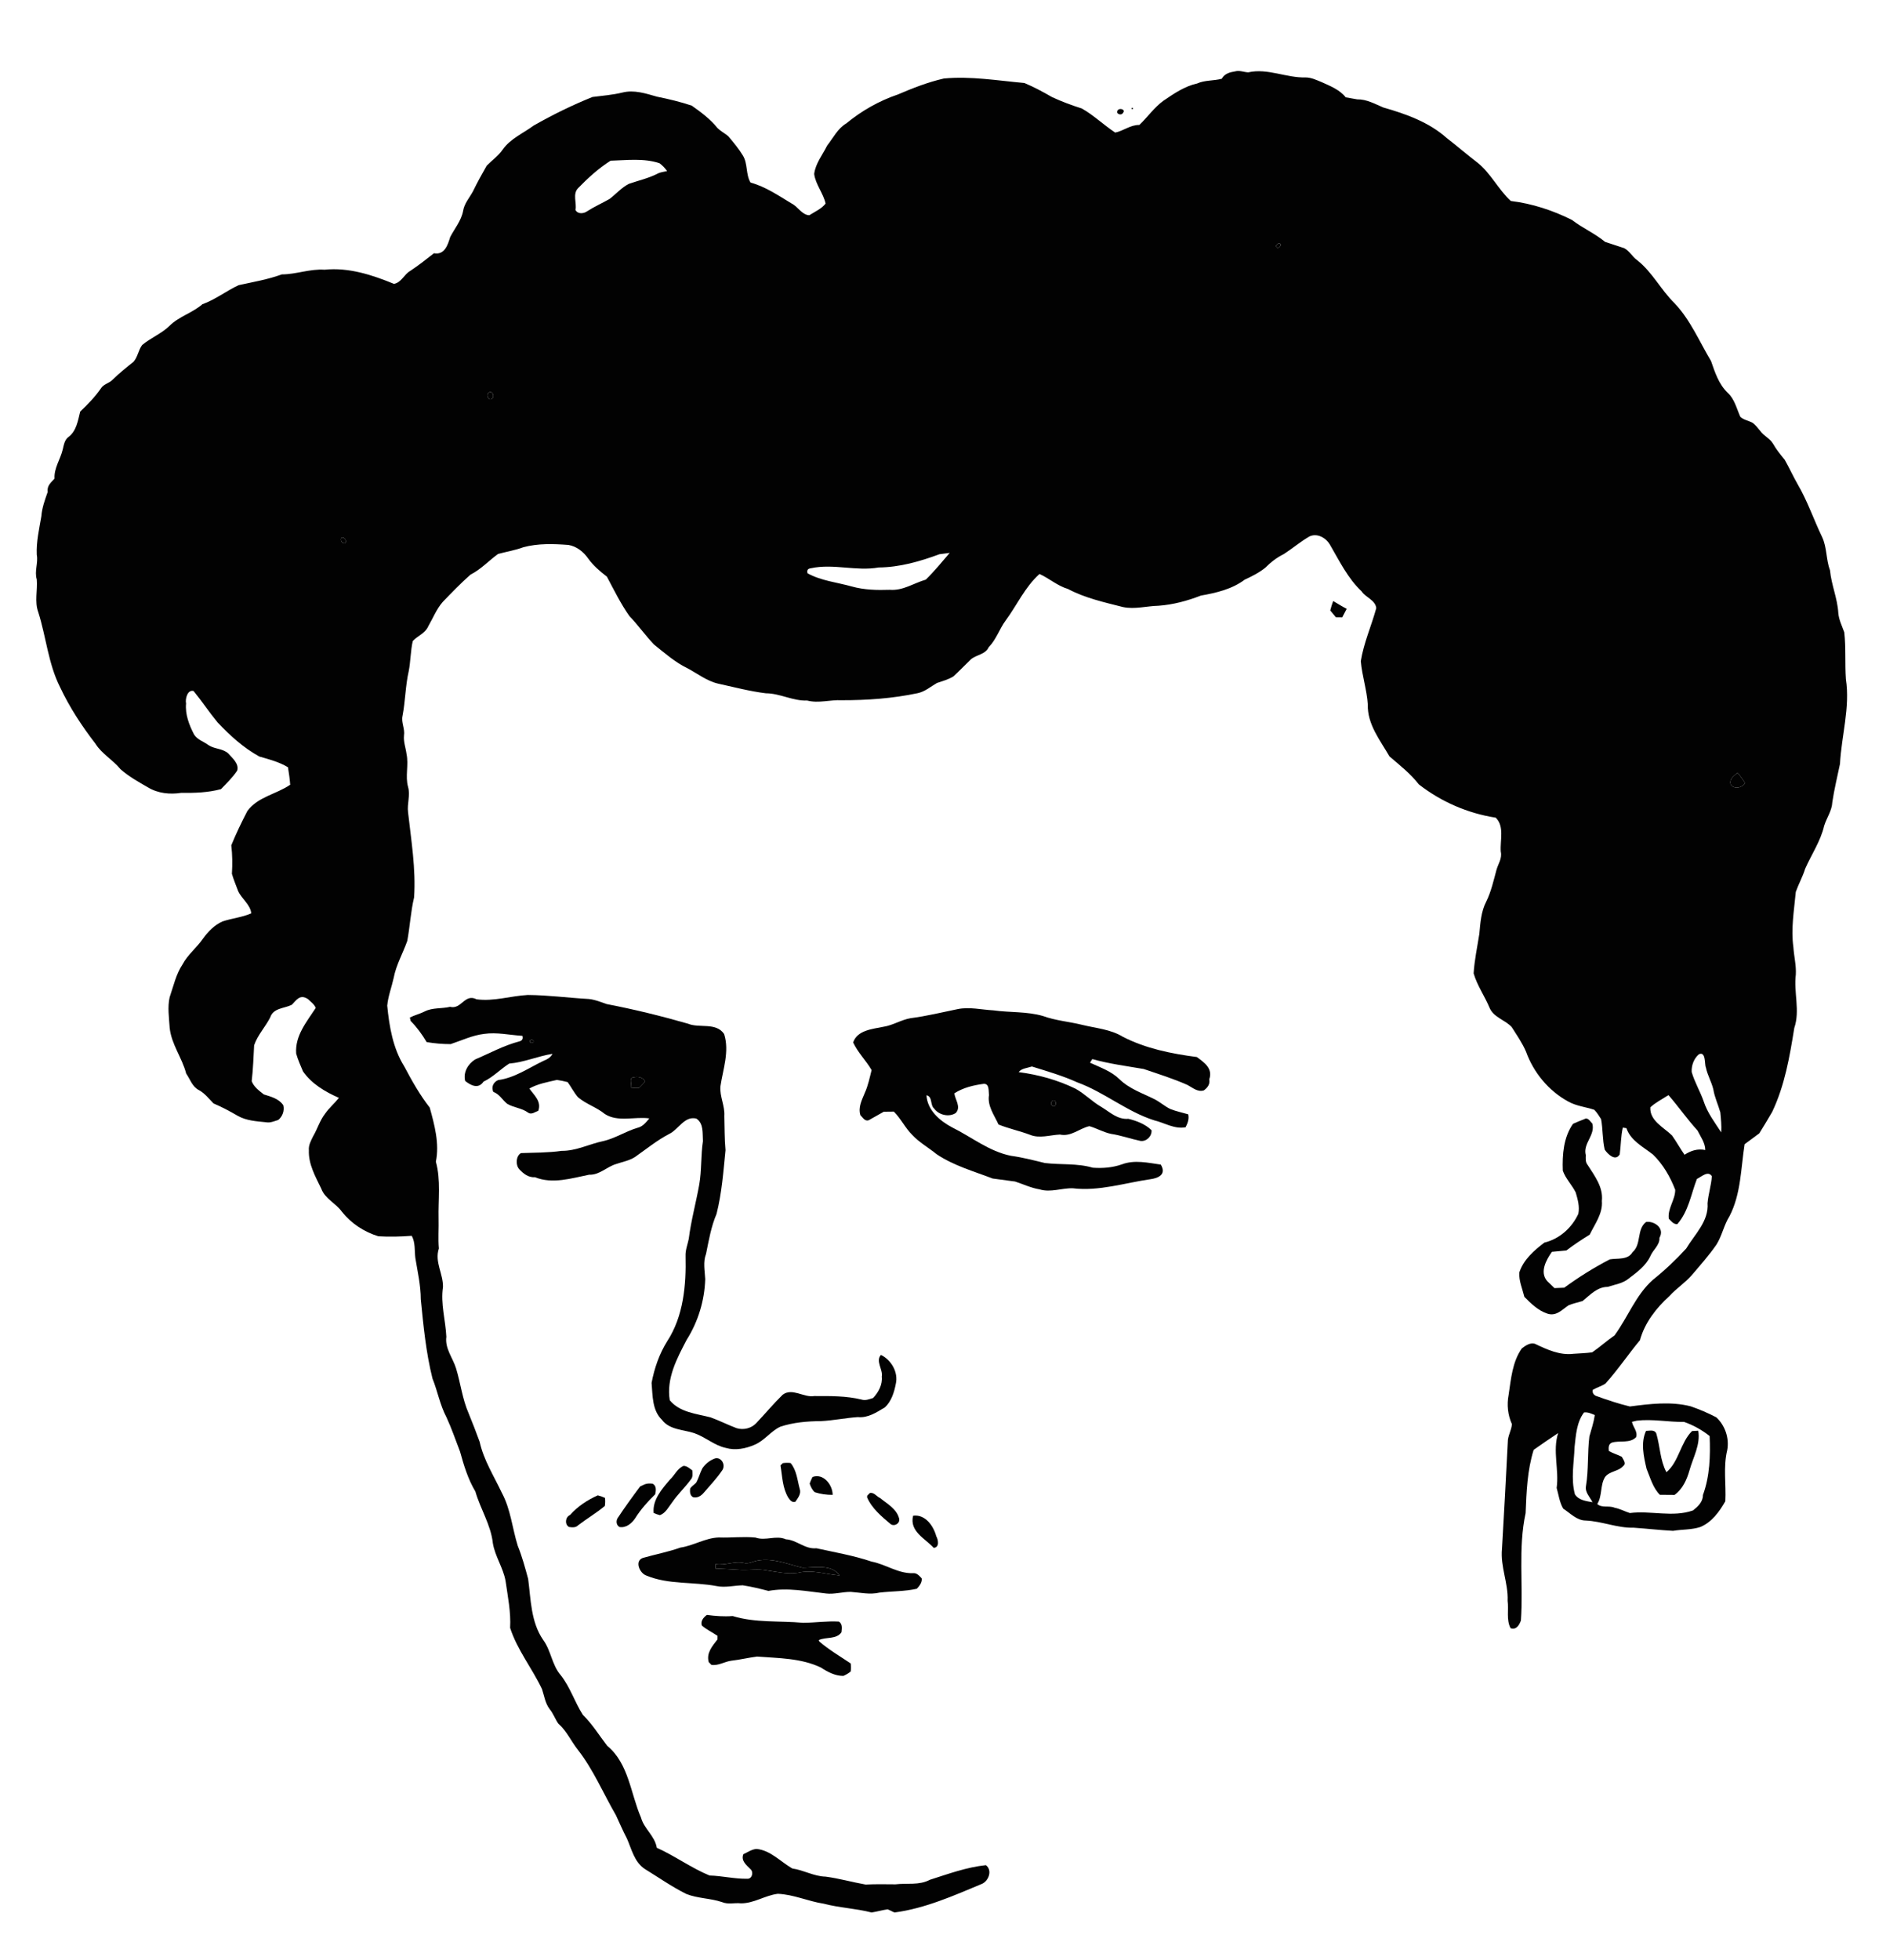 <?xml version="1.0" encoding="UTF-8" standalone="no"?>
<!-- Created with Inkscape (http://www.inkscape.org/) -->

<svg
   xmlns:dc="http://purl.org/dc/elements/1.1/"
   xmlns:cc="http://creativecommons.org/ns#"
   xmlns:rdf="http://www.w3.org/1999/02/22-rdf-syntax-ns#"
   xmlns:svg="http://www.w3.org/2000/svg"
   xmlns="http://www.w3.org/2000/svg"
   xmlns:sodipodi="http://sodipodi.sourceforge.net/DTD/sodipodi-0.dtd"
   xmlns:inkscape="http://www.inkscape.org/namespaces/inkscape"
   version="1.1"
   id="svg2"
   xml:space="preserve"
   width="1094.667"
   height="1137.333"
   viewBox="0 0 1094.667 1137.333"
   sodipodi:docname="Lautreamont_by_Vallotton.svg"
   inkscape:version="0.92.2 (5c3e80d, 2017-08-06)"><defs
     id="defs6"><clipPath
       clipPathUnits="userSpaceOnUse"
       id="clipPath18"><path
         d="M 0,853 H 821 V 0 H 0 Z"
         id="path16"
         inkscape:connector-curvature="0" /></clipPath></defs><sodipodi:namedview
     pagecolor="#ffffff"
     bordercolor="#666666"
     borderopacity="1"
     objecttolerance="10"
     gridtolerance="10"
     guidetolerance="10"
     inkscape:pageopacity="0"
     inkscape:pageshadow="2"
     inkscape:window-width="1338"
     inkscape:window-height="1000"
     id="namedview4"
     showgrid="false"
     inkscape:zoom="0.41500589"
     inkscape:cx="801.75626"
     inkscape:cy="608.43433"
     inkscape:window-x="0"
     inkscape:window-y="34"
     inkscape:window-maximized="0"
     inkscape:current-layer="g10" /><g
     id="g10"
     inkscape:groupmode="layer"
     inkscape:label="Lautreamont_by_Vallotton"
     transform="matrix(1.333,0,0,-1.333,0,1137.333)"><path
       inkscape:connector-curvature="0"
       id="path26"
       style="fill:#020202;fill-opacity:1;fill-rule:nonzero;stroke:none"
       d="m 556.69,747.39 c 2.57,-0.28 -0.81,-3.65 -1.08,-1.08 0.27,0.27 0.81,0.81 1.08,1.08" /><path
       inkscape:connector-curvature="0"
       id="path30"
       style="fill:#020202;fill-opacity:1;fill-rule:nonzero;stroke:none"
       d="m 212.73,682.29 c 1.59,1.19 2.76,-1.57 1.54,-2.58 -1.59,-1.19 -2.77,1.58 -1.54,2.58" /><path
       inkscape:connector-curvature="0"
       id="path34"
       style="fill:#020202;fill-opacity:1;fill-rule:nonzero;stroke:none"
       d="m 148.69,619.16 c 1.19,0.62 2.47,-1.36 1.62,-2.32 -1.2,-0.61 -2.47,1.36 -1.62,2.32" /><path
       inkscape:connector-curvature="0"
       id="path42"
       style="fill:#020202;fill-opacity:1;fill-rule:nonzero;stroke:none"
       d="m 755.93,516.35 0.65,0.57 c 1.21,-1.41 2.25,-2.96 3.29,-4.51 -1.27,-2.13 -4.77,-2.88 -6.28,-0.66 -0.7,2.07 0.88,3.45 2.34,4.6" /><path
       inkscape:connector-curvature="0"
       id="path46"
       style="fill:#020202;fill-opacity:1;fill-rule:nonzero;stroke:none"
       d="m 230.73,400.39 0.77,0.38 0.77,-0.38 v -0.78 l -0.77,-0.38 -0.77,0.38 z" /><path
       inkscape:connector-curvature="0"
       id="path54"
       style="fill:#020202;fill-opacity:1;fill-rule:nonzero;stroke:none"
       d="m 275.68,384.27 c 2.03,0.52 4.13,0.21 5.24,-1.75 -0.88,-0.97 -1.77,-1.94 -2.73,-2.84 -1.12,-0.06 -2.24,-0.01 -3.35,0.14 0.3,1.33 -1.05,4.36 0.84,4.45" /><path
       inkscape:connector-curvature="0"
       id="path62"
       style="fill:#020202;fill-opacity:1;fill-rule:nonzero;stroke:none"
       d="m 458.71,374.3 c 1.38,0.08 1.38,-2.66 0,-2.6 -1.39,0.3 -1.39,2.32 0,2.6" /><path
       inkscape:connector-curvature="0"
       id="path74"
       style="fill:#020202;fill-opacity:1;fill-rule:nonzero;stroke:none"
       d="m 329.97,174 c 6.7,1.21 13.12,-1.65 19.52,-3.12 5.14,0.02 12.7,1.67 16.1,-3.37 -6.07,0.47 -12.02,2.66 -18.15,1.14 -4.66,-0.67 -9.25,0.43 -13.82,1.1 -3.57,0.69 -7.22,0.05 -10.82,0.18 -3.75,0.24 -7.5,0.44 -11.25,0.61 0,0.47 0.01,1.41 0.01,1.89 4.14,-0.71 8.21,1.46 12.31,0.52 2.1,-0.54 4.06,0.71 6.1,1.05" /><path
       inkscape:connector-curvature="0"
       id="path78"
       style="fill:#020202;fill-opacity:1;fill-rule:nonzero;stroke:none"
       d="m 712.7,234.88 c -0.53,-0.12 -1.59,-0.37 -2.11,-0.5 0.42,-2.28 2.57,-4.13 1.84,-6.65 -2.76,-2.89 -7.19,-1.35 -10.58,-2.4 -1.55,-0.63 -1.47,-2.22 -1.34,-3.63 1.79,-1.06 3.82,-1.59 5.67,-2.55 0.52,-1.12 2.13,-2.88 0.65,-3.94 -2.13,-2.54 -6.16,-2.21 -8.05,-5 -2.09,-3.6 -1.07,-8.08 -3.3,-11.61 2.11,-1.87 5.08,-0.53 7.55,-1.61 2.31,-0.44 4.4,-1.59 6.63,-2.31 9.12,1.17 18.63,-1.99 27.51,1.13 2.11,1.69 4.33,3.67 4.32,6.71 3.01,8.18 3.28,17.07 2.92,25.67 -3.34,2.64 -7.12,4.76 -11.13,6.15 -6.89,-0.1 -13.73,1.36 -20.58,0.54 m -22.98,3.58 c -3.24,-4.28 -3.54,-9.88 -4.12,-15.02 -0.24,-6.82 -1.67,-13.87 0.15,-20.62 1.65,-2.59 4.89,-2.92 7.65,-3.44 -1.09,2.27 -3.36,4.31 -2.84,7.04 1.18,7.14 0.6,14.42 1.49,21.58 0.86,3.09 1.9,6.16 2.36,9.33 -1.5,0.6 -3.04,1.36 -4.69,1.13 m 36.14,137.74 c -2.46,-1.6 -5.13,-2.93 -7.27,-4.94 -0.36,-5.83 5.88,-8.75 9.43,-12.23 1.94,-2.72 3.52,-5.64 5.46,-8.41 2.7,1.75 5.61,2.76 9.03,2.06 -0.02,3.12 -2.05,5.79 -3.36,8.47 -4.48,4.92 -8.3,10.4 -12.64,15.41 z m 13.88,18.15 c -2.2,-1.85 -3.29,-4.88 -3.15,-7.7 1.27,-4.45 3.71,-8.44 5.23,-12.81 1.6,-4.96 4.83,-9.16 7.64,-13.49 0.19,2.88 -0.12,5.88 -0.39,8.71 -0.94,3.35 -2.49,6.54 -3.05,10 -0.79,3.31 -2.6,6.28 -3.26,9.61 -0.61,0.88 0.16,7.18 -3.02,5.68 m 16.19,122 c -1.46,-1.15 -3.04,-2.53 -2.34,-4.6 1.51,-2.22 5.01,-1.47 6.28,0.66 -1.04,1.55 -2.08,3.1 -3.29,4.51 z m -346.88,95.64 c -8.48,-3.14 -17.36,-5.69 -26.46,-5.76 -9.8,-1.74 -19.72,1.78 -29.46,-0.33 -1.4,-0.15 -1.9,-0.89 -1.51,-2.22 5.98,-3.28 12.81,-3.91 19.27,-5.73 5.4,-1.51 11,-1.63 16.56,-1.44 5.69,-0.47 10.43,2.9 15.64,4.42 3.73,3.61 7.05,7.7 10.43,11.64 z m -260.36,7.17 c -0.85,-0.96 0.42,-2.93 1.62,-2.32 0.85,0.96 -0.43,2.94 -1.62,2.32 m 64.04,63.13 c -1.23,-1 -0.05,-3.77 1.54,-2.58 1.22,1.01 0.05,3.77 -1.54,2.58 m 343.96,65.1 c -0.27,-0.27 -0.81,-0.81 -1.08,-1.08 0.27,-2.57 3.65,0.8 1.08,1.08 m -290.83,35.88 c -5.23,-3.32 -9.85,-7.53 -14.16,-11.96 -2.48,-2.59 -0.49,-6.5 -1.12,-9.48 0.98,-1.93 3.62,-1.65 5.13,-0.53 3.11,1.99 6.49,3.49 9.69,5.31 2.83,2.16 5.2,4.93 8.41,6.58 4.17,1.46 8.55,2.41 12.5,4.44 1.28,0.69 2.76,0.79 4.16,1.12 -0.92,1.3 -2.03,2.48 -3.31,3.42 -6.86,2.28 -14.22,1.3 -21.3,1.1 m 271.99,38.89 c 1.89,0.51 3.76,-0.35 5.65,-0.44 8.37,1.93 16.61,-2.47 25.02,-2.21 2.46,-0.02 4.72,-1.13 6.95,-2.04 3.76,-1.71 7.84,-3.28 10.48,-6.62 1.25,-0.22 3.74,-0.66 4.99,-0.88 4.15,0.07 7.73,-2.01 11.41,-3.55 9.84,-2.8 19.96,-6.41 27.68,-13.37 4.53,-3.44 8.81,-7.23 13.36,-10.67 5.78,-4.66 9.01,-11.63 14.44,-16.64 9.29,-1.13 18.31,-4.08 26.66,-8.27 4.57,-3.54 9.94,-5.83 14.41,-9.54 2.07,-0.68 6.22,-2.04 8.29,-2.72 2.37,-1.22 3.56,-3.78 5.72,-5.28 6.58,-5.19 10.32,-12.96 16.27,-18.74 6.91,-7.31 10.74,-16.6 15.84,-25.11 1.71,-4.93 3.36,-10.1 7.25,-13.81 3.01,-2.77 3.89,-6.87 5.5,-10.46 1.48,-1.43 3.65,-1.65 5.4,-2.65 1.31,-1 2.33,-2.33 3.37,-3.62 1.55,-2.1 4.15,-3.19 5.5,-5.48 1.42,-2.5 3.22,-4.72 5.05,-6.95 1.98,-3.42 3.58,-7.06 5.56,-10.5 4.33,-7.36 7.06,-15.48 10.75,-23.16 2.14,-4.56 1.67,-9.8 3.43,-14.49 0.58,-6.3 3.25,-12.19 3.61,-18.52 0.23,-2.97 1.61,-5.65 2.6,-8.41 0.77,-6.76 0.24,-13.59 0.7,-20.38 1.9,-12.35 -1.92,-24.62 -2.57,-36.92 -1.15,-5.53 -2.5,-11.02 -3.33,-16.62 -0.18,-3.78 -2.47,-6.84 -3.57,-10.34 -1.55,-6.71 -5.53,-12.46 -8.27,-18.69 -1.07,-3.46 -2.86,-6.63 -4.07,-10.04 -0.73,-7.97 -2.17,-16.06 -1.05,-24.07 0.26,-3.97 1.29,-7.94 1.06,-11.95 -0.98,-7.7 1.93,-15.71 -0.67,-23.22 -1.99,-12.42 -4.15,-25.05 -9.61,-36.5 -1.85,-3.13 -3.66,-6.28 -5.61,-9.35 -1.6,-1.18 -4.8,-3.55 -6.4,-4.74 -1.66,-10.5 -1.56,-21.64 -6.58,-31.31 -2.43,-3.86 -3.25,-8.47 -5.66,-12.35 -3.24,-4.67 -7.02,-8.94 -10.71,-13.26 -2.94,-3.41 -6.8,-5.85 -9.81,-9.18 -5.75,-5.21 -10.75,-11.63 -12.82,-19.21 -5.16,-6.19 -9.63,-12.93 -15.06,-18.9 -1.71,-1.13 -3.72,-1.67 -5.48,-2.7 -0.23,-1.16 0.19,-2.01 1.25,-2.57 4.87,-1.79 9.84,-3.45 14.9,-4.67 8.75,1.13 17.78,2.28 26.47,0.07 3.82,-1.32 7.56,-2.91 11.16,-4.79 3.86,-3.56 5.74,-9.15 4.75,-14.34 -1.78,-7.31 -0.42,-14.83 -0.81,-22.19 -2.58,-4.53 -5.9,-9.11 -10.84,-11.19 -3.84,-1.29 -7.96,-1.01 -11.92,-1.69 -5.72,0.31 -11.39,0.97 -17.09,1.36 -7.17,-0.19 -13.87,2.82 -20.98,3.13 -3.88,0.03 -6.74,3.23 -9.76,5.18 -1.61,2.72 -1.99,6 -2.86,9.01 1.12,7.92 -1.84,16.09 0.65,23.87 -3.6,-2.36 -7.14,-4.83 -10.66,-7.3 -2.79,-8.92 -3.13,-18.27 -3.5,-27.52 -3.34,-15.38 -0.95,-31.19 -2.05,-46.76 -0.74,-2.02 -2,-4.22 -4.51,-3.34 -1.91,3.67 -0.75,8.05 -1.28,11.94 0.32,7.65 -3.21,14.92 -2.45,22.58 0.93,15.48 1.72,30.95 2.52,46.43 -0.05,2.76 1.64,5.17 1.8,7.87 -1.8,3.96 -2.26,8.43 -1.44,12.7 1.05,6.91 1.6,14.37 5.76,20.26 1.59,1.2 3.55,2.61 5.66,2.02 5.2,-2.49 10.91,-5.13 16.8,-4.37 2.72,0.19 5.45,0.26 8.18,0.64 3.35,2.3 6.37,5.06 9.73,7.37 5.8,7.9 9.26,17.64 16.75,24.23 5.17,4.13 9.97,8.69 14.44,13.56 3.72,6.23 9.88,11.84 9.3,19.74 0.33,3.96 1.62,7.79 1.88,11.74 -1.65,2.64 -4.58,-0.3 -6.5,-1.15 -2.58,-6.7 -3.65,-14.13 -8.54,-19.7 -1.68,-0.12 -2.67,1.32 -3.71,2.37 -0.6,4.39 2.83,8.26 2.8,12.57 -2.19,5.7 -5.29,11.09 -9.7,15.36 -4.26,3.37 -9.68,5.99 -11.56,11.48 -0.39,0.06 -1.17,0.17 -1.56,0.23 -0.87,-3.82 -0.82,-7.77 -1.34,-11.65 -1.87,-3.17 -5.19,0.07 -6.54,2.07 -1.02,4.38 -0.77,8.9 -1.58,13.29 -0.91,1.42 -1.78,2.87 -2.97,4.06 -3.8,1.24 -7.89,1.63 -11.37,3.61 -8.51,4.63 -15.08,12.6 -18.35,21.69 -1.64,3.81 -4.04,7.24 -6.24,10.71 -2.89,3.14 -7.85,4.16 -9.62,8.36 -2.12,5.09 -5.41,9.69 -6.95,15 0.36,5.78 1.59,11.46 2.48,17.16 0.45,4.76 0.76,9.79 3.03,14.11 2.11,4.31 3.16,9.03 4.4,13.63 0.71,2.69 2.59,5.05 1.91,8.08 -0.39,4.85 1.72,10.9 -2.19,14.78 -12.16,1.88 -23.79,6.93 -33.48,14.49 -3.65,4.69 -8.32,8.35 -12.8,12.18 -4.05,7.04 -9.67,13.94 -9.43,22.56 -0.41,6.39 -2.5,12.56 -3.04,18.9 1.26,7.94 4.62,15.35 6.73,23.08 -0.42,3.56 -4.59,4.58 -6.4,7.31 -6.02,5.68 -9.64,13.21 -13.76,20.27 -1.77,3.04 -5.53,5.19 -8.93,3.62 -3.93,-2.27 -7.37,-5.23 -11.17,-7.68 -3.03,-1.49 -5.72,-3.58 -8.09,-5.96 -2.69,-2.17 -5.79,-3.72 -8.91,-5.16 -5.5,-4.15 -12.44,-5.78 -19.09,-6.94 -5.91,-2.3 -12.12,-3.97 -18.45,-4.43 -5.16,-0.11 -10.33,-1.65 -15.47,-0.57 -8.16,2.07 -16.52,3.91 -24,7.88 -4.53,1.34 -8.12,4.58 -12.36,6.52 -6.34,-5.67 -9.78,-13.52 -14.74,-20.25 -2.74,-3.7 -4.09,-8.28 -7.38,-11.61 -1.52,-3.27 -5.31,-3.22 -7.76,-5.3 -2.55,-2.45 -4.98,-5.02 -7.59,-7.41 -2.22,-1.37 -4.74,-2.06 -7.18,-2.87 -2.77,-1.6 -5.26,-3.81 -8.48,-4.46 -10.84,-2.28 -21.96,-3.08 -33.02,-3.05 -5.05,0.25 -10,-1.44 -15.03,-0.14 -6.23,-0.24 -11.8,3.14 -17.99,3.16 -7.04,0.87 -13.9,2.7 -20.81,4.21 -4.89,1.15 -8.9,4.33 -13.26,6.66 -5.44,2.61 -9.99,6.66 -14.66,10.39 -3.75,3.94 -6.88,8.42 -10.65,12.33 -3.83,5.41 -6.73,11.37 -9.83,17.18 -3,2.31 -5.91,4.78 -8.14,7.88 -2.05,2.94 -4.99,5.3 -8.59,5.92 -6.55,0.49 -13.23,0.72 -19.63,-1 -3.57,-1.33 -7.35,-1.94 -11.02,-2.93 -4.05,-2.94 -7.5,-6.73 -12.02,-9.01 -4.23,-3.74 -8.15,-7.8 -12.07,-11.87 -2.75,-3.14 -4.26,-7.1 -6.34,-10.67 -1.35,-3.05 -4.61,-4.06 -6.71,-6.36 -0.98,-4.32 -0.91,-8.8 -1.77,-13.15 -1.45,-6.38 -1.45,-12.97 -2.69,-19.4 -0.65,-2.87 1.1,-5.64 0.64,-8.52 -0.29,-2.74 0.75,-5.35 1.1,-8.07 1.03,-4.75 -0.65,-9.66 0.68,-14.36 1.03,-3.62 -0.49,-7.34 -0.01,-11.02 1.37,-12.29 3.45,-24.63 2.63,-37.04 -1.49,-6.25 -1.8,-12.67 -2.98,-18.97 -1.91,-5.4 -4.85,-10.43 -5.92,-16.12 -0.88,-4.01 -2.43,-7.93 -2.8,-12.04 0.9,-9.11 2.47,-18.55 7.42,-26.44 3.29,-6.22 6.75,-12.36 11.09,-17.93 2.08,-7.53 4.29,-15.67 2.67,-23.53 2.23,-8.07 0.99,-16.5 1.19,-24.75 0.12,-4.36 -0.27,-8.69 0.12,-13.04 -1.96,-5.83 1.94,-11.05 1.78,-16.78 -1.1,-7.27 1.12,-14.4 1.47,-21.63 -0.69,-5.14 2.82,-9.17 4.24,-13.79 1.97,-6.46 2.73,-13.31 5.46,-19.53 1.66,-4.1 3.3,-8.22 4.8,-12.39 1.74,-7.96 6.22,-14.91 9.65,-22.2 3.87,-7.16 4.55,-15.43 6.95,-23.09 1.89,-4.66 3.2,-9.54 4.52,-14.39 1.19,-9 1.16,-18.74 6.52,-26.53 3.46,-4.66 3.8,-10.9 7.64,-15.35 4.16,-5.24 6.11,-11.77 9.69,-17.34 4.12,-3.99 7.09,-8.92 10.56,-13.41 9.42,-7.76 10.15,-20.72 14.73,-31.27 1.33,-4.9 6.08,-8.03 6.87,-13.13 7.9,-3.53 14.95,-8.76 22.97,-12.07 5.5,-0.13 10.93,-1.52 16.44,-1.41 2.14,-0.13 2.86,2.98 1.35,4.2 -1.76,1.78 -4.18,3.64 -3.07,6.48 1.89,0.85 3.7,2.19 5.82,2.3 6.13,-0.67 10.39,-5.57 15.49,-8.51 4.97,-0.69 9.41,-3.43 14.49,-3.54 5.88,-0.77 11.59,-2.42 17.43,-3.45 4.34,0.23 8.67,0.13 13.01,0.1 4.98,0.59 10.34,-0.52 14.97,1.97 7.99,2.54 16,5.5 24.39,6.36 2.9,-2.17 1.29,-6.67 -1.58,-8.08 -12.34,-5.14 -24.8,-10.74 -38.19,-12.51 -1.04,0.4 -1.98,1.01 -3.02,1.37 -2.35,-0.33 -4.63,-1.01 -6.97,-1.37 -6.86,1.77 -14,2.02 -20.86,3.83 -6.77,1.03 -13.09,4.03 -19.98,4.3 -5.54,-0.67 -10.38,-4.2 -16.06,-4.14 -2.75,0.32 -5.59,-0.59 -8.23,0.53 -5.06,1.71 -10.56,1.56 -15.52,3.53 -6.32,3.13 -12.1,7.22 -18.1,10.89 -4.58,3.04 -5.71,8.56 -7.79,13.26 -1.77,3.34 -3.2,6.8 -4.81,10.19 -5.5,9.47 -9.75,19.7 -16.52,28.39 -2.97,3.75 -4.93,8.29 -8.56,11.45 -1.38,2.02 -2.18,4.37 -3.73,6.27 -1.96,2.54 -2.37,5.78 -3.35,8.73 -4.3,9.08 -10.76,16.99 -13.88,26.64 0.39,6.86 -1.03,13.7 -1.99,20.45 -1.03,5.73 -4.56,10.63 -5.52,16.37 -0.87,8.03 -5.43,14.9 -7.62,22.54 -3.2,5.35 -5.03,11.38 -6.67,17.34 -1.94,5.03 -3.67,10.13 -5.94,15.02 -2.81,5.32 -3.83,11.28 -6.07,16.82 -2.83,11.29 -3.94,22.93 -5.09,34.49 -0.01,6.07 -1.4,12.04 -2.37,17.99 -0.39,3.22 0.05,6.68 -1.56,9.63 -4.86,-0.36 -9.71,-0.51 -14.57,-0.2 -6.21,1.91 -11.8,5.59 -15.86,10.69 -2.62,3.7 -7.38,5.63 -8.97,10.03 -2.54,5.28 -5.63,10.6 -5.4,16.69 -0.21,2.21 0.92,4.21 1.86,6.12 1.88,3.19 2.88,6.83 5.19,9.79 1.75,2.54 4.13,4.51 6.04,6.91 -5.98,2.64 -11.85,6.06 -15.65,11.53 -1.08,2.56 -2.22,5.09 -2.97,7.76 -0.56,7.77 4.57,13.8 8.53,19.86 -0.63,1.6 -2.15,2.65 -3.35,3.81 -3.6,2.45 -5.18,-0.62 -7.08,-2.44 -3.28,-1.66 -8.02,-1.31 -9.42,-5.53 -2.11,-4.15 -5.47,-7.63 -6.98,-12.09 -0.28,-5.2 -0.46,-10.43 -1.06,-15.62 0.93,-2.53 3.24,-4.16 5.27,-5.78 3.12,-0.99 6.5,-1.79 8.47,-4.68 0.61,-2.32 -0.32,-4.94 -2.17,-6.43 -1.73,-0.53 -3.49,-1.36 -5.35,-1 -4.16,0.42 -8.56,0.67 -12.29,2.79 -3.43,1.99 -6.92,3.86 -10.57,5.41 -1.98,2.02 -3.72,4.32 -6.24,5.73 -3.01,1.49 -3.91,4.74 -5.66,7.29 -1.78,6.89 -6.45,12.71 -7.18,19.9 -0.27,4.4 -0.99,8.93 -0.02,13.26 1.68,4.87 2.75,10.01 5.64,14.35 2.26,4.27 6.17,7.22 8.86,11.16 2.22,3.07 4.98,5.92 8.48,7.49 4.13,1.41 8.56,1.77 12.57,3.55 -0.4,3.9 -4.32,6.38 -5.79,9.87 -0.9,2.44 -1.92,4.84 -2.64,7.33 0.26,4.14 0.22,8.28 -0.27,12.4 2.08,5.11 4.49,10.08 7.02,14.97 4.6,6.19 12.61,7.26 18.63,11.4 -0.19,2.54 -0.56,5.11 -0.97,7.6 -3.81,2.32 -8.22,3.45 -12.48,4.68 -6.88,3.78 -12.77,9.14 -18.14,14.82 -3.66,4.42 -6.84,9.24 -10.47,13.69 -2.74,0.75 -3.73,-3.62 -3.28,-5.4 -0.46,-4.72 1.33,-9.39 3.48,-13.51 1.45,-2.33 4.22,-3.08 6.31,-4.66 2.63,-1.74 6.08,-1.38 8.52,-3.55 1.77,-2.03 4.85,-4.44 3.96,-7.53 -2,-2.98 -4.59,-5.49 -7.08,-8.06 -5.62,-1.52 -11.52,-1.7 -17.29,-1.61 -4.9,-0.77 -10.13,-0.25 -14.46,2.36 -4.14,2.4 -8.41,4.75 -12.01,7.95 -3.27,4.06 -8.1,6.6 -10.9,11.1 -5.92,7.67 -11.28,15.83 -15.41,24.62 -5.15,10.22 -6.03,21.78 -9.46,32.57 -1.7,4.58 -0.27,9.55 -0.66,14.26 -1.1,3.63 0.69,7.18 0,10.79 -0.26,5.65 1.06,11.21 1.99,16.73 0.27,3.66 1.54,7.15 2.76,10.58 -0.41,2.79 1.51,4.13 2.98,5.8 -0.3,4.55 2.57,8.42 3.57,12.71 0.48,1.95 0.8,4.26 2.59,5.48 3.37,2.58 4.05,7.1 5.01,10.99 3.26,3.09 6.41,6.32 8.98,10.02 1.14,1.99 3.67,2.27 5.16,3.88 2.88,2.79 5.98,5.33 9.12,7.81 1.82,2.09 2.07,5.08 3.74,7.29 3.7,3.07 8.3,4.88 11.79,8.22 4.11,4.16 10.04,5.69 14.42,9.51 5.66,2 10.38,5.8 15.78,8.29 6.31,1.39 12.72,2.47 18.81,4.69 6.26,0.01 12.3,2.49 18.59,2.04 10.47,1.08 20.68,-2.23 30.22,-6.16 3.21,0.51 4.48,4.21 7.13,5.66 3.58,2.37 6.94,5.03 10.31,7.67 4.69,-0.88 6.04,3.77 7.06,7.05 1.94,3.76 4.81,7.07 5.62,11.36 0.53,3.3 2.8,5.74 4.31,8.57 1.83,3.78 3.86,7.46 5.95,11.1 2.3,2.38 5.09,4.28 6.98,7.05 3.38,4.76 8.91,7.06 13.49,10.44 8.25,4.7 16.79,8.89 25.6,12.44 4.34,0.55 8.75,0.89 13.03,1.93 5.08,1.29 10.16,-0.4 15.03,-1.79 5.12,-1.03 10.21,-2.25 15.17,-3.91 4.05,-2.86 8.12,-5.89 11.24,-9.79 1.37,-1.33 3.1,-2.23 4.58,-3.44 2.31,-2.69 4.61,-5.46 6.46,-8.51 2.17,-3.57 1.17,-8.14 3.3,-11.73 6.55,-1.8 12.15,-5.65 17.88,-9.12 2.71,-1.27 4.53,-5.02 7.72,-5.11 2.4,1.54 5.4,2.82 7.09,5.09 -0.98,4.48 -4.35,8.26 -4.97,12.87 0.57,4.61 3.66,8.32 5.66,12.38 2.63,3.33 4.55,7.37 8.32,9.63 6.68,5.49 14.3,9.83 22.5,12.6 6.49,2.79 13.09,5.36 19.99,6.94 11.75,1.1 23.4,-0.91 35.07,-1.96 4.11,-1.72 8.06,-3.83 11.92,-6.07 4.23,-1.98 8.62,-3.61 13.08,-5.02 5.22,-2.95 9.58,-7.22 14.54,-10.49 3.61,0.75 6.64,3.4 10.53,3.33 3.57,3.44 6.43,7.6 10.48,10.55 4.53,3.07 9.18,6.29 14.62,7.48 3.4,1.54 7.22,1.12 10.77,2.08 1.21,2.24 3.51,2.85 5.86,3.21" /><path
       d="m 492.73,806.27 h 0.54 v -0.54 h -0.54 z"
       style="fill:#020202;fill-opacity:1;fill-rule:nonzero;stroke:none"
       id="path80"
       inkscape:connector-curvature="0" /><path
       inkscape:connector-curvature="0"
       id="path84"
       style="fill:#020202;fill-opacity:1;fill-rule:nonzero;stroke:none"
       d="m 486.73,805.25 c 0.8,1.16 3.61,0.23 2.23,-1.19 -0.78,-1.41 -3.44,-0.3 -2.23,1.19" /><path
       inkscape:connector-curvature="0"
       id="path88"
       style="fill:#020202;fill-opacity:1;fill-rule:nonzero;stroke:none"
       d="m 580.49,591.62 c 1.96,-1.13 3.87,-2.36 5.89,-3.4 -0.64,-1.23 -1.29,-2.45 -1.94,-3.68 -0.7,0.01 -2.1,0.03 -2.79,0.04 -0.81,0.99 -1.63,1.96 -2.431,2.94 0.351,1.39 0.781,2.76 1.271,4.1" /><path
       inkscape:connector-curvature="0"
       id="path92"
       style="fill:#020202;fill-opacity:1;fill-rule:nonzero;stroke:none"
       d="m 275.68,384.27 c -1.89,-0.09 -0.54,-3.12 -0.84,-4.45 1.11,-0.15 2.23,-0.2 3.35,-0.14 0.96,0.9 1.85,1.87 2.73,2.84 -1.11,1.96 -3.21,2.27 -5.24,1.75 m -44.95,16.12 v -0.78 l 0.77,-0.38 0.77,0.38 v 0.78 l -0.77,0.38 z m -0.92,19.77 c 8.88,-0.05 17.76,-1.27 26.63,-1.75 2.66,-0.29 5.17,-1.32 7.68,-2.2 11.93,-2.29 23.74,-5.19 35.43,-8.54 5,-2.1 12.17,0.75 15.75,-4.5 2.4,-7.56 -0.5,-15.32 -1.62,-22.82 -0.34,-4.44 2.01,-8.44 1.7,-12.89 0.16,-4.92 0.05,-9.9 0.52,-14.82 -0.92,-9.3 -1.6,-18.66 -3.89,-27.74 -2.37,-5.53 -3.38,-11.51 -4.57,-17.38 -1.4,-3.57 -0.55,-7.34 -0.37,-11.04 -0.29,-9.32 -3.1,-18.53 -8.08,-26.41 -4.24,-8.12 -8.91,-16.77 -7.36,-26.3 4.31,-5.28 11.62,-5.86 17.75,-7.44 3.87,-1.4 7.53,-3.28 11.39,-4.72 2.97,-0.9 6.38,-0.06 8.48,2.16 3.89,4.11 7.52,8.48 11.56,12.42 4.16,3.13 9.23,-1.38 13.73,-0.59 6.89,0.01 13.83,0.11 20.59,-1.52 1.71,-0.57 3.41,0.19 5.04,0.67 2.34,2.49 4.16,5.82 3.77,9.32 0.62,2.96 -2.82,6.77 -0.35,9.44 4.47,-2.21 7.63,-7.51 6.47,-12.59 -0.72,-3.7 -1.92,-7.61 -4.75,-10.24 -3.58,-2.15 -7.35,-4.69 -11.78,-4.24 -5.4,-0.36 -10.7,-1.5 -16.1,-1.75 -5.95,-0.05 -12,-0.55 -17.68,-2.44 -4.16,-1.95 -6.89,-6.05 -11.15,-7.84 -3.89,-1.69 -8.39,-2.6 -12.53,-1.39 -4.99,1.05 -8.88,4.71 -13.63,6.38 -4.78,1.65 -10.86,1.39 -14.2,5.84 -4.31,4.14 -4.05,10.6 -4.52,16.09 1.2,6.38 3.36,12.64 6.81,18.15 7.09,10.87 8.27,24.42 7.97,37.05 -0.11,2.58 0.9,4.99 1.4,7.47 1,7.96 3.15,15.71 4.56,23.59 1.1,6.26 0.67,12.67 1.62,18.94 -0.23,3.48 0.4,7.7 -2.89,9.84 -5.16,1.25 -7.74,-4.76 -11.82,-6.7 -5.34,-2.79 -10.02,-6.63 -14.94,-10.07 -2.45,-1.57 -5.35,-2.04 -8.06,-2.99 -4.12,-1.17 -7.33,-4.87 -11.83,-4.67 -7.66,-1.54 -15.98,-4.2 -23.57,-1.1 -2.9,-0.18 -5.01,1.5 -6.79,3.4 -1.76,1.78 -1.56,5.89 0.67,7.1 5.91,0.2 11.85,0.15 17.73,0.98 6.26,-0.07 11.91,2.94 17.92,4.21 5.33,1.16 9.92,4.32 15.14,5.83 2.23,0.51 3.7,2.42 5.09,4.08 -6.34,0.9 -13.68,-1.78 -19.39,1.93 -3.56,2.94 -8.16,4.28 -11.67,7.29 -1.75,2.02 -2.94,4.45 -4.51,6.58 -1.54,0.39 -3.09,0.73 -4.66,0.95 -4.07,-0.94 -8.34,-1.68 -12,-3.74 2,-2.91 5.37,-5.52 3.89,-9.69 -1.39,-0.48 -3,-1.86 -4.46,-0.8 -2.72,2.02 -6.24,2.13 -9.09,3.84 -2.09,1.66 -3.38,4.28 -6.03,5.15 -1.02,2.14 0.03,4.3 2.12,5.18 7.21,0.95 13.2,5.25 19.6,8.3 1.59,0.66 3.26,1.47 4.03,3.11 -6.37,-1 -12.38,-3.71 -18.85,-4.24 -3.84,-2.46 -6.99,-5.89 -11.18,-7.86 -2.32,-3.47 -5.75,-1.5 -7.99,0.31 -0.93,3.8 1.27,7.42 4.35,9.35 6.35,2.7 12.46,6.08 19.18,7.84 1.3,0.3 1.76,1.11 1.39,2.43 -5.54,0.34 -11.1,1.65 -16.66,0.85 -5.11,-0.6 -9.76,-2.86 -14.59,-4.45 -3.5,0 -6.98,0.3 -10.43,0.88 -1.98,3.34 -4.24,6.45 -6.97,9.2 -0.08,0.37 -0.26,1.12 -0.35,1.49 2.09,1.06 4.39,1.6 6.49,2.66 3.42,1.73 7.37,1.12 11.02,2 4.96,-1.28 6.35,5.94 11.53,3.28 7.51,-1.02 14.86,1.49 22.31,1.88" /><path
       inkscape:connector-curvature="0"
       id="path96"
       style="fill:#020202;fill-opacity:1;fill-rule:nonzero;stroke:none"
       d="m 458.71,374.3 c -1.39,-0.28 -1.39,-2.3 0,-2.6 1.38,-0.06 1.38,2.68 0,2.6 m -41.73,39.7 c 5.15,1.06 10.36,-0.26 15.52,-0.53 7.18,-1.01 14.56,-0.43 21.59,-2.45 5.5,-2.02 11.4,-2.45 17.06,-3.85 5.96,-1.48 12.42,-1.92 17.77,-5.21 9.98,-5.13 21.17,-7.37 32.21,-8.81 3.09,-2.28 7.1,-4.95 5.41,-9.7 0.43,-2.07 -0.75,-3.66 -2.35,-4.81 -2.72,-0.87 -4.93,1.2 -7.15,2.36 -6.2,2.75 -12.67,4.77 -19.07,6.95 -7.49,1.27 -15.05,2.26 -22.37,4.31 -0.25,-0.4 -0.75,-1.18 -1,-1.57 4.46,-2.06 9.28,-3.7 12.87,-7.22 4.29,-4.2 10.06,-6.08 15.32,-8.72 2.36,-1.22 4.33,-3.02 6.74,-4.2 2.53,-1.02 5.22,-1.56 7.83,-2.33 0.5,-1.98 -0.23,-3.9 -1.14,-5.64 -4.88,-0.89 -9.12,1.94 -13.66,3.02 -11.95,3.8 -21.71,12.24 -33.45,16.51 -6.37,2.89 -13.13,4.84 -19.79,6.92 -1.89,-0.65 -4.61,-0.79 -5.76,-2.45 8.61,-1.11 16.98,-3.43 24.79,-7.24 3.99,-2.21 7.18,-5.59 11.13,-7.87 3.69,-2.22 7.1,-5.63 11.85,-5.21 3.63,-0.9 7.35,-2.3 10.07,-4.97 0.22,-2.58 -2.2,-5 -4.78,-4.66 -4.36,0.91 -8.54,2.44 -12.95,3.09 -3.25,0.71 -6.16,2.42 -9.34,3.34 -4.33,-0.97 -7.98,-4.71 -12.81,-3.65 -4.38,-0.2 -8.92,-1.85 -13.14,-0.07 -4.49,1.68 -9.18,2.66 -13.61,4.44 -1.84,4.09 -4.89,8 -4.16,12.79 -0.21,1.7 0.26,4.97 -2.22,4.92 -4.44,-0.58 -9.05,-1.66 -12.85,-4.15 0.36,-2.85 3.02,-5.89 0.65,-8.52 -2.86,-1.97 -7.42,-0.95 -9.44,1.9 -1.87,1.54 -0.56,5.15 -3.34,5.8 0.31,-6.42 5.81,-11.17 11.12,-13.97 8.51,-4.2 16.11,-10.46 25.62,-12.38 5.01,-0.68 9.91,-1.97 14.82,-3.15 6.93,-0.84 14.06,-0.04 20.85,-2.04 4.26,-0.32 8.6,0.03 12.67,1.45 5.47,2.08 11.39,0.69 16.95,-0.1 2.71,-4.48 -1.47,-5.93 -4.41,-6.34 -11.22,-1.61 -22.41,-5.32 -33.85,-3.97 -4.88,0.18 -9.68,-1.97 -14.55,-0.46 -3.73,0.62 -7.09,2.24 -10.63,3.4 -2.45,0.33 -7.33,0.99 -9.78,1.31 -8.27,3.18 -16.98,5.59 -24.4,10.59 -3.49,2.84 -7.52,5.07 -10.59,8.37 -3.11,3.04 -4.96,7.12 -8.03,10.17 l -4.38,-0.05 c -1.64,-0.92 -4.91,-2.77 -6.54,-3.69 -1.72,-0.66 -2.63,1.23 -3.65,2.2 -1.03,3.49 0.66,6.57 1.89,9.62 1.45,3.17 2.14,6.64 2.99,9.99 -2.42,4.18 -6,7.63 -8.03,12.03 1.82,5.39 8.51,5.84 13.18,6.82 4.14,0.63 7.73,3.05 11.85,3.74 6.9,0.88 13.66,2.56 20.47,3.94" /><path
       inkscape:connector-curvature="0"
       id="path100"
       style="fill:#020202;fill-opacity:1;fill-rule:nonzero;stroke:none"
       d="m 689.83,366.11 c 1.62,1 2.52,-1.03 3.51,-1.94 1.34,-5.15 -4.19,-8.56 -2.86,-13.74 -0.04,-1.42 -0.21,-3.01 0.78,-4.2 3.03,-4.76 6.89,-9.66 6.23,-15.74 0.46,-5.46 -3.05,-9.96 -5.3,-14.64 -3.48,-2.16 -6.91,-4.41 -10.17,-6.9 -1.58,-0.15 -4.73,-0.44 -6.31,-0.59 -2.4,-3.48 -5.41,-8.73 -2.08,-12.67 0.8,-0.77 2.41,-2.33 3.22,-3.11 l 4.26,0.18 c 6.3,4.59 12.92,8.75 19.84,12.33 3.15,0.58 7.9,-0.39 9.87,3.11 4.02,3.37 1.7,9.99 5.96,13.18 3.42,0.49 8.26,-2.64 5.78,-6.92 0.21,-3.19 -2.88,-5.27 -3.98,-8.01 -1.97,-4.19 -5.77,-6.94 -9.34,-9.67 -2.63,-2.21 -6.09,-2.63 -9.25,-3.67 -4.61,-0.03 -7.64,-3.54 -10.91,-6.16 -2.05,-0.63 -4.17,-1.04 -6.15,-1.89 -2.79,-1.9 -5.37,-4.94 -9.3,-3.54 -3.94,1.34 -7.03,4.36 -9.89,7.26 -0.85,3.47 -2.41,6.95 -2.21,10.56 1.81,5.61 6.39,9.6 10.94,13.05 6.6,1.6 11.93,6.4 14.77,12.51 0.64,3.2 -0.25,6.23 -1.11,9.24 -1.62,3.34 -4.42,6.02 -5.65,9.56 -0.25,6.99 0.31,14.49 4.44,20.38 1.61,0.73 3.25,1.4 4.91,2.03" /><path
       inkscape:connector-curvature="0"
       id="path104"
       style="fill:#020202;fill-opacity:1;fill-rule:nonzero;stroke:none"
       d="m 716.72,230.43 c 1.59,0.02 3.81,0.72 4.51,-1.26 1.61,-5.5 1.61,-11.55 4.36,-16.72 5.44,4.53 6.11,12.93 11.16,17.91 0.67,0.03 2.03,0.11 2.71,0.14 1.02,-6.08 -2.219,-11.5 -3.79,-17.14 -1.17,-4.12 -2.96,-8.18 -6.53,-10.8 -1.6,0.02 -4.8,0.04 -6.39,0.05 -3.06,3.05 -4.18,7.43 -5.8,11.32 -1.24,5.3 -2.62,11.36 -0.23,16.5" /><path
       inkscape:connector-curvature="0"
       id="path108"
       style="fill:#020202;fill-opacity:1;fill-rule:nonzero;stroke:none"
       d="m 310.81,218.24 c 2.84,1.49 5.72,-2.55 3.41,-5.32 -2.3,-3.35 -5.12,-6.29 -7.75,-9.37 -1.14,-1.39 -2.85,-2.47 -4.71,-1.97 -1.38,0.81 -1.41,2.34 -1.26,3.73 0.66,1.07 1.79,1.69 2.63,2.59 1.12,2 1.66,4.25 2.71,6.27 1.26,1.77 2.94,3.25 4.97,4.07" /><path
       inkscape:connector-curvature="0"
       id="path112"
       style="fill:#020202;fill-opacity:1;fill-rule:nonzero;stroke:none"
       d="m 340.83,216.39 c 1.13,0.18 2.27,0.19 3.42,0.05 2.64,-3.13 2.94,-7.48 3.97,-11.27 0.75,-2.08 -0.8,-3.99 -1.92,-5.61 -1.43,-0.4 -2.3,0.7 -3.01,1.73 -2.61,4.23 -2.63,9.34 -3.45,14.12 0.25,0.24 0.74,0.73 0.99,0.98" /><path
       inkscape:connector-curvature="0"
       id="path116"
       style="fill:#020202;fill-opacity:1;fill-rule:nonzero;stroke:none"
       d="m 297.66,215.21 c 1.45,-0.01 2.64,-1.14 3.77,-1.95 0.09,-1.32 0.37,-2.94 -0.66,-4.01 -2.51,-3.46 -5.67,-6.37 -8.08,-9.9 -1.56,-1.98 -2.79,-4.65 -5.33,-5.59 -0.95,0.23 -1.87,0.54 -2.75,0.95 -0.58,5.72 3.68,10.54 7.13,14.55 2.05,1.92 3.2,4.85 5.92,5.95" /><path
       inkscape:connector-curvature="0"
       id="path120"
       style="fill:#020202;fill-opacity:1;fill-rule:nonzero;stroke:none"
       d="m 353.77,210.37 c 4.83,1.78 8.79,-3.51 8.79,-7.79 -2.74,-0.01 -5.23,0.34 -7.78,1.16 -1.14,0.97 -1.75,2.37 -2.24,3.74 0.34,1 0.75,1.96 1.23,2.89" /><path
       inkscape:connector-curvature="0"
       id="path124"
       style="fill:#020202;fill-opacity:1;fill-rule:nonzero;stroke:none"
       d="m 280.83,207.22 c 1.11,0.36 2.24,0.42 3.41,0.2 1.66,-0.94 1.41,-2.98 1.05,-4.58 -3.27,-3.16 -6.28,-6.55 -8.71,-10.42 -1.47,-2.22 -4,-4.33 -6.83,-3.82 -1.55,0.85 -1.61,2.94 -0.59,4.22 3.05,4.59 6.28,9.05 9.58,13.44 0.52,0.24 1.57,0.72 2.09,0.96" /><path
       inkscape:connector-curvature="0"
       id="path128"
       style="fill:#020202;fill-opacity:1;fill-rule:nonzero;stroke:none"
       d="m 378.72,203.37 c 1.8,0.49 3.04,-1.56 4.5,-2.16 3.05,-2.51 7.15,-4.67 8.25,-8.8 0.64,-2.08 -1.84,-3.71 -3.6,-2.61 -3.97,3.35 -8.24,6.86 -10.33,11.72 l 0.09,0.76 z" /><path
       inkscape:connector-curvature="0"
       id="path132"
       style="fill:#020202;fill-opacity:1;fill-rule:nonzero;stroke:none"
       d="m 260.3,202.38 c 1.07,-0.26 2.11,-0.63 3.12,-1.11 0.13,-1.16 0.11,-2.32 -0.06,-3.5 -3.68,-3.09 -7.86,-5.52 -11.67,-8.45 -1.03,-1.07 -2.59,-0.91 -3.92,-0.71 -1.97,1.05 -1.66,4.35 0.42,5.2 3.31,3.76 7.56,6.54 12.11,8.57" /><path
       inkscape:connector-curvature="0"
       id="path136"
       style="fill:#020202;fill-opacity:1;fill-rule:nonzero;stroke:none"
       d="m 397.58,193.51 c 5.25,0.73 8.86,-4.38 10.08,-8.89 0.89,-1.61 1.51,-4.91 -1.1,-5.09 -3.76,4.11 -10.65,7.14 -8.98,13.98" /><path
       inkscape:connector-curvature="0"
       id="path140"
       style="fill:#020202;fill-opacity:1;fill-rule:nonzero;stroke:none"
       d="m 329.97,174 c -2.04,-0.34 -4,-1.59 -6.1,-1.05 -4.1,0.94 -8.17,-1.23 -12.31,-0.52 0,-0.48 -0.01,-1.42 -0.01,-1.89 3.75,-0.17 7.5,-0.37 11.25,-0.61 3.6,-0.13 7.25,0.51 10.82,-0.18 4.57,-0.67 9.16,-1.77 13.82,-1.1 6.13,1.52 12.08,-0.67 18.15,-1.14 -3.4,5.04 -10.96,3.39 -16.1,3.37 -6.4,1.47 -12.82,4.33 -19.52,3.12 m -17.03,10.05 c 5.34,-0.2 10.68,0.49 16.01,-0.04 4.41,-1.59 8.95,1.15 13.22,-0.76 4.8,-0.29 8.31,-4.4 13.29,-3.9 8.05,-1.77 16.21,-3.16 24.05,-5.81 6.18,-1.17 11.53,-5.25 18.01,-5.04 1.69,0.19 2.77,-1.15 3.82,-2.26 0.27,-1.69 -1,-3.35 -2.13,-4.52 -5.33,-1.2 -10.84,-1.03 -16.23,-1.67 -4.18,-0.99 -8.36,0.01 -12.52,0.31 -3.61,0.04 -7.18,-1.13 -10.78,-0.7 -8.3,0.92 -16.75,2.67 -25.08,1.12 -3.7,0.96 -7.43,1.87 -11.2,2.44 -3.82,-0.08 -7.62,-1.11 -11.41,-0.33 -10.09,1.91 -20.9,0.56 -30.51,4.56 -2.93,0.95 -5.27,6.33 -1.6,7.68 5.44,1.56 11.04,2.6 16.38,4.51 5.75,0.84 10.77,4.17 16.68,4.41" /><path
       inkscape:connector-curvature="0"
       id="path144"
       style="fill:#020202;fill-opacity:1;fill-rule:nonzero;stroke:none"
       d="m 307.78,150.34 c 3.72,-0.5 7.46,-0.78 11.24,-0.49 9.95,-3.05 20.42,-1.99 30.66,-2.94 5.2,0.03 10.36,0.83 15.58,0.53 1.66,-1 1.31,-3.02 1.14,-4.66 -2.31,-3.21 -6.63,-1.91 -9.89,-3.39 l 0.3,-0.67 c 4.18,-3.61 9.02,-6.41 13.6,-9.51 0.14,-1.14 0.15,-2.3 0.01,-3.47 -0.94,-0.83 -2.05,-1.43 -3.19,-1.95 -3.56,-0.04 -6.85,1.72 -9.77,3.63 -8.65,4.15 -18.44,4.06 -27.8,4.8 -3.74,-0.48 -7.4,-1.38 -11.14,-1.8 -2.97,-0.37 -5.7,-2.28 -8.76,-1.83 -0.3,0.3 -0.88,0.9 -1.17,1.2 -1.12,4.03 1.64,7.05 3.82,9.89 0,0.38 0.01,1.16 0.02,1.55 -2.26,1.55 -4.8,2.7 -6.85,4.51 -0.6,2 0.73,3.48 2.2,4.6" /></g></svg>